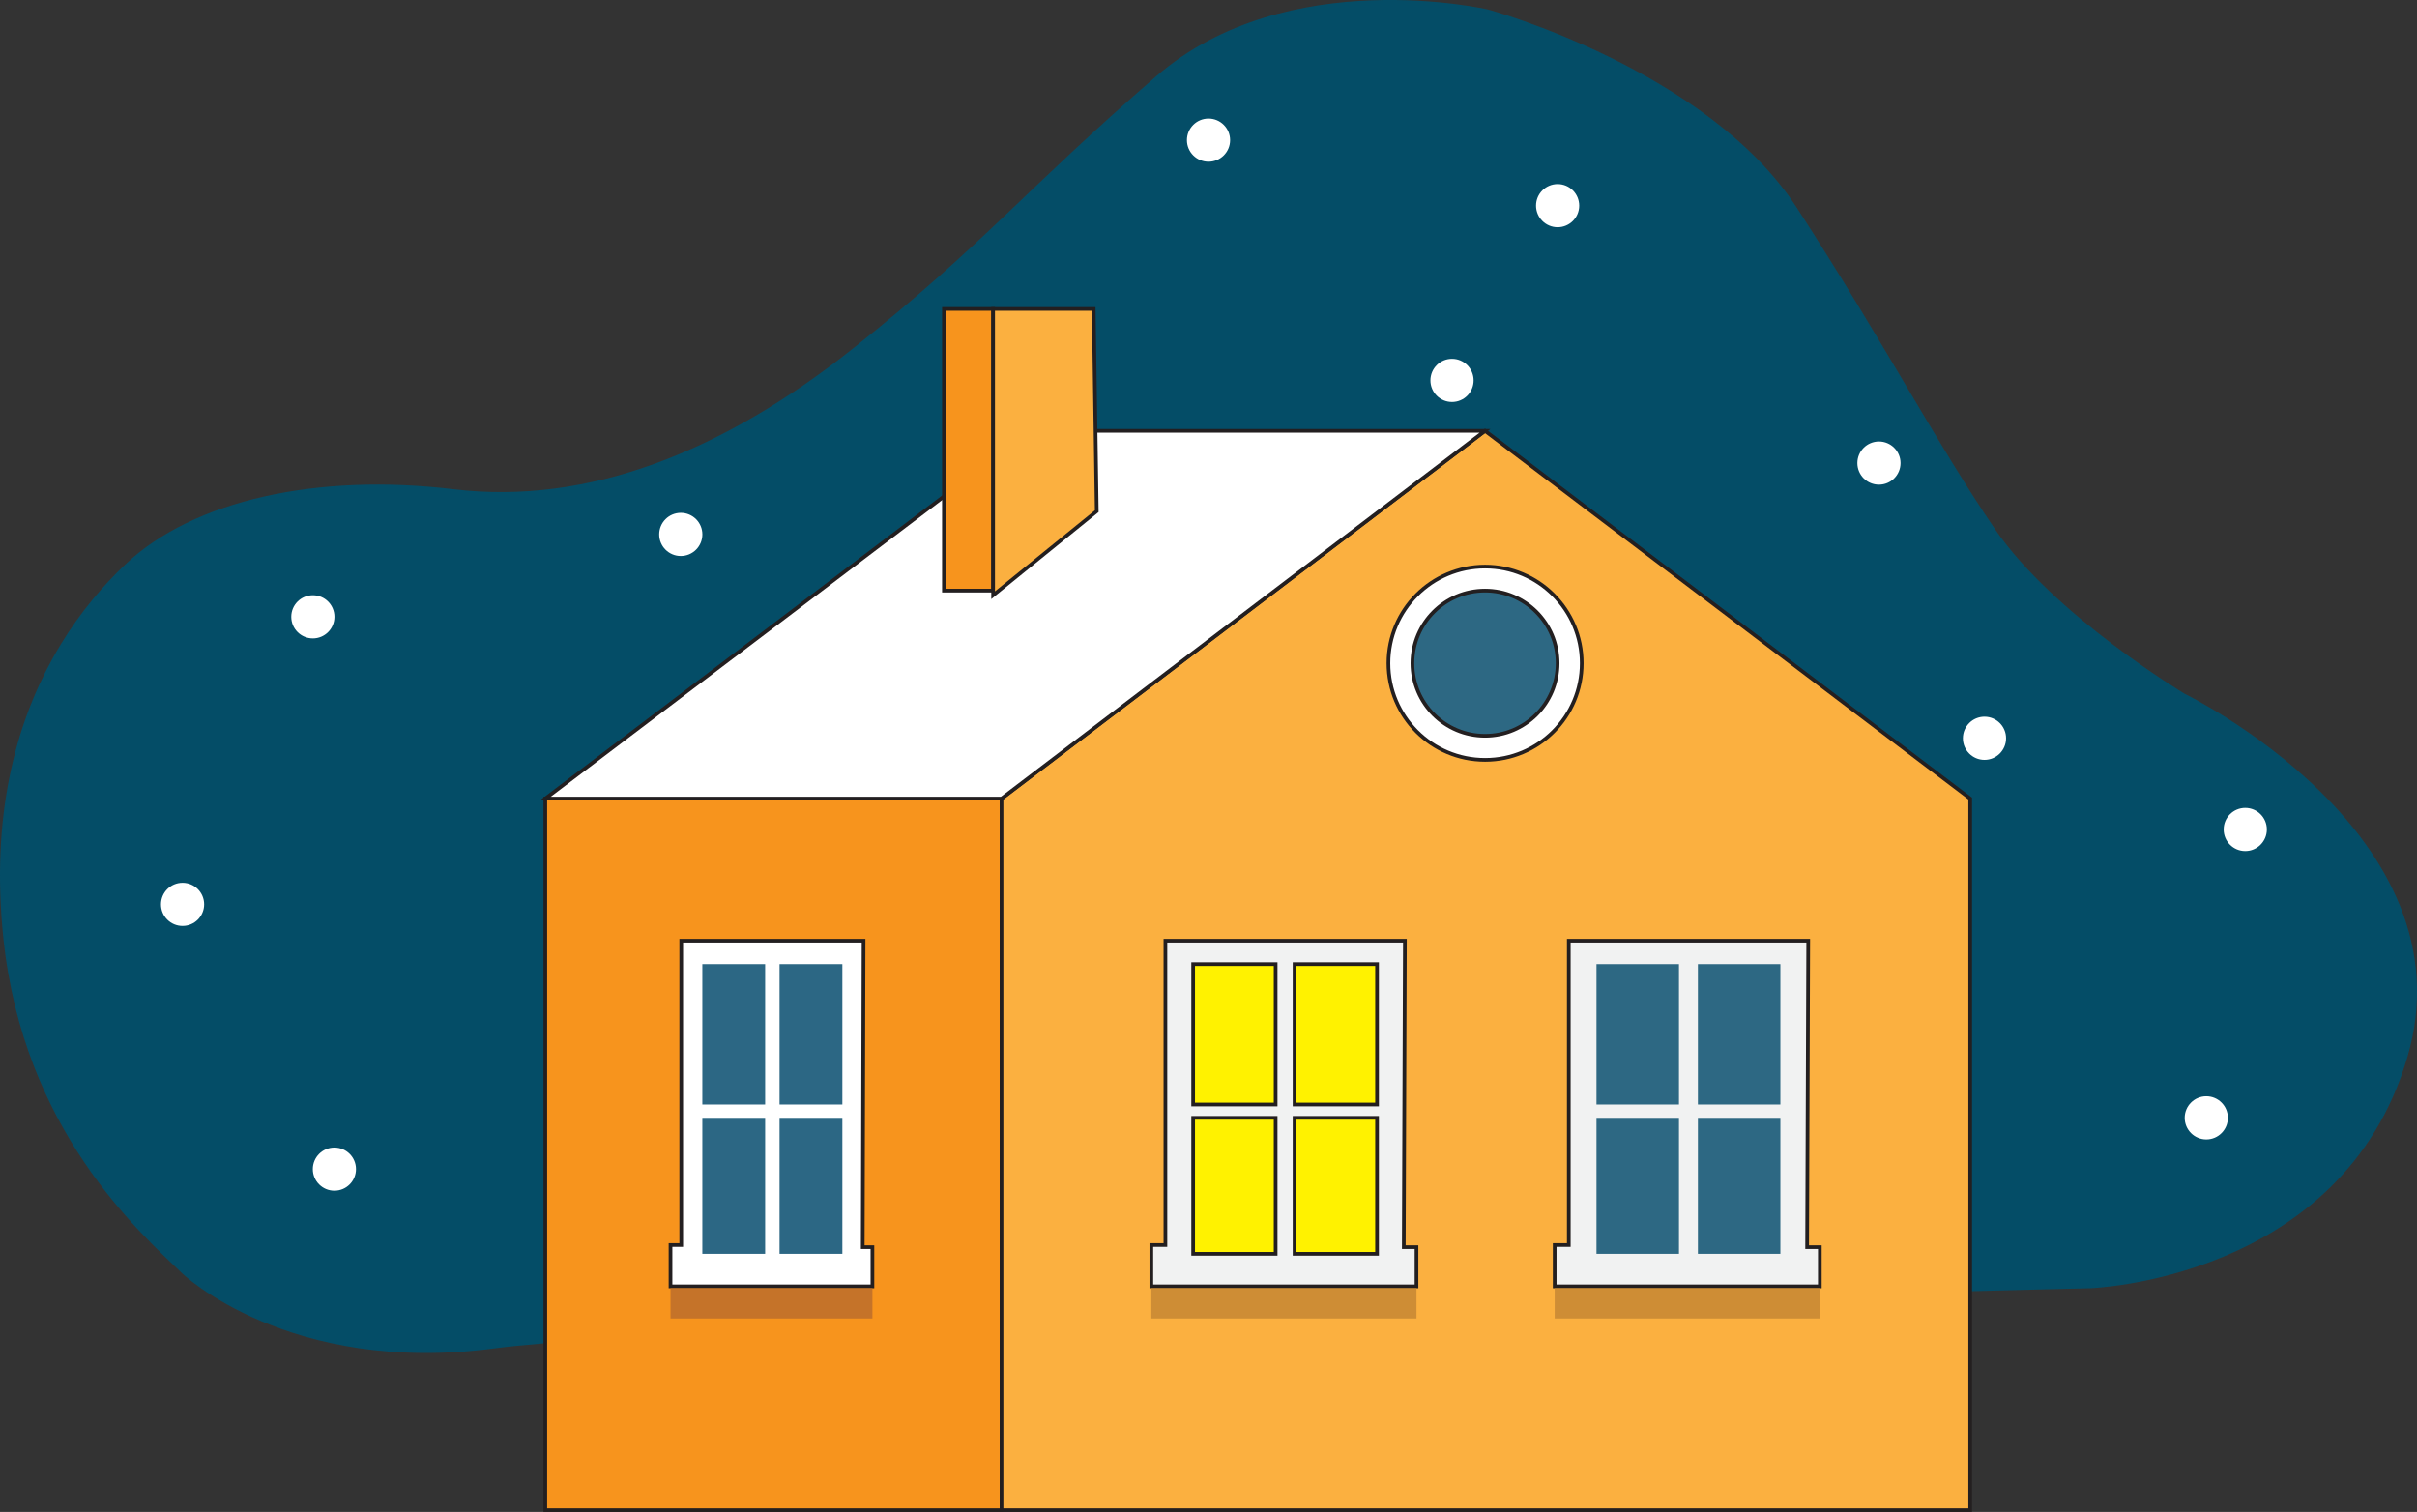 <?xml version="1.0" encoding="UTF-8"?>
<svg xmlns="http://www.w3.org/2000/svg" viewBox="0 0 656.13 410.46">
  <rect x="0" y="0" width="656.13" height="410.46" fill="#333333" stroke="none"/>
  <defs>
    <style>
      .cls-1 {
        fill: #f1f2f2;
      }

      .cls-1, .cls-2, .cls-3, .cls-4, .cls-5, .cls-6 {
        stroke: #231f20;
        stroke-miterlimit: 10;
      }

      .cls-7 {
        fill: #ce8d35;
      }

      .cls-2 {
        fill: #fbb040;
      }

      .cls-3 {
        fill: #f7941d;
      }

      .cls-8, .cls-6 {
        fill: #fff;
      }

      .cls-4, .cls-9 {
        fill: #2d6883;
      }

      .cls-10 {
        fill: #2c6784;
      }

      .cls-11 {
        fill: #c57329;
      }

      .cls-5 {
        fill: #fff200;
      }

      .cls-12 {
        fill: #044d67;
      }
    </style>
  </defs>
  <g id="Layer_2" data-name="Layer 2">
    <path class="cls-12" d="M49.41,345.65s28.96,27.85,84.91,20.38c55.94-7.47,432.96-16.31,432.96-16.31,0,0,68.47-2.1,86.24-62.71,17.77-60.61-60.51-98.69-60.51-98.69,0,0-35.54-21.37-51.41-44.64s-29.41-49.5-53.74-87.16C463.53,18.86,403.96,2.58,403.96,2.58c0,0-54.54-12.67-90.07,18.1s-46.85,45.71-82.15,73.78c-35.3,28.06-71.97,42.76-108.63,38.35-36.66-4.41-70.61,2.83-89.16,20.48-5.96,5.67-12.07,12.79-17.42,21.58-.73,1.2-1.45,2.43-2.15,3.69C4.23,196.82-2.54,221.65.91,254.69c5.43,52.05,36.8,79.63,48.5,90.96Z"/>
    <g>
      <polygon class="cls-3" points="148.03 409.96 271.88 409.96 271.88 216.79 148.03 216.79 148.03 356.69 148.03 409.96"/>
      <polygon class="cls-2" points="534.84 216.79 403.13 116.96 271.88 216.79 271.88 409.96 534.84 409.96 534.84 216.79"/>
      <polygon class="cls-6" points="148.03 216.79 279.74 116.96 403.13 116.96 271.88 216.79 148.03 216.79"/>
    </g>
    <circle class="cls-8" cx="84.93" cy="167.45" r="5.86"/>
    <circle class="cls-8" cx="90.78" cy="317.39" r="5.86"/>
    <circle class="cls-8" cx="49.56" cy="245.51" r="5.86"/>
    <circle class="cls-8" cx="184.81" cy="145.08" r="5.86"/>
    <circle class="cls-8" cx="422.84" cy="55.83" r="5.86"/>
    <circle class="cls-8" cx="328.07" cy="38.04" r="5.86"/>
    <circle class="cls-8" cx="510.07" cy="125.71" r="5.86"/>
    <circle class="cls-8" cx="609.51" cy="225.18" r="5.86"/>
    <circle class="cls-8" cx="598.93" cy="303.47" r="5.86"/>
    <circle class="cls-8" cx="538.72" cy="200.43" r="5.86"/>
    <circle class="cls-8" cx="394.17" cy="103.27" r="5.86"/>
  </g>
  <g id="Layer_3" data-name="Layer 3">
    <polygon class="cls-1" points="316.37 255.38 316.37 338 312.55 338 312.55 349.22 384.53 349.22 384.53 338.57 381.08 338.57 381.38 255.38 316.37 255.38"/>
    <rect class="cls-5" x="323.9" y="261.73" width="22.39" height="38.12"/>
    <rect class="cls-5" x="323.9" y="303.47" width="22.39" height="36.91"/>
    <rect class="cls-5" x="351.43" y="261.73" width="22.39" height="38.12"/>
    <rect class="cls-5" x="351.43" y="303.47" width="22.39" height="36.91"/>
    <polygon class="cls-1" points="425.87 255.38 425.87 338 422.04 338 422.04 349.22 494.02 349.22 494.02 338.57 490.57 338.57 490.87 255.38 425.87 255.38"/>
    <rect class="cls-9" x="433.39" y="261.73" width="22.39" height="38.12"/>
    <rect class="cls-9" x="433.39" y="303.47" width="22.39" height="36.91"/>
    <rect class="cls-9" x="460.92" y="261.73" width="22.39" height="38.12"/>
    <rect class="cls-9" x="460.92" y="303.47" width="22.39" height="36.91"/>
    <polygon class="cls-6" points="184.93 255.38 184.93 338 182.02 338 182.02 349.22 236.83 349.22 236.83 338.57 234.2 338.57 234.43 255.38 184.93 255.38"/>
    <rect class="cls-10" x="190.66" y="261.73" width="17.05" height="38.12"/>
    <rect class="cls-10" x="190.66" y="303.47" width="17.05" height="36.91"/>
    <rect class="cls-10" x="211.62" y="261.73" width="17.05" height="38.12"/>
    <rect class="cls-10" x="211.62" y="303.47" width="17.05" height="36.91"/>
    <circle class="cls-6" cx="403.15" cy="180.05" r="26.24"/>
    <circle class="cls-4" cx="403.13" cy="180.05" r="19.71"/>
    <rect class="cls-3" x="256.24" y="83.87" width="13.36" height="76.47"/>
    <polygon class="cls-2" points="297.73 138.77 269.6 161.59 269.6 83.87 296.9 83.87 297.73 138.77"/>
    <rect class="cls-7" x="312.55" y="349.73" width="71.98" height="8.2"/>
    <rect class="cls-7" x="422.04" y="349.73" width="71.98" height="8.2"/>
    <rect class="cls-11" x="182.02" y="349.73" width="54.81" height="8.2"/>
  </g>
</svg>